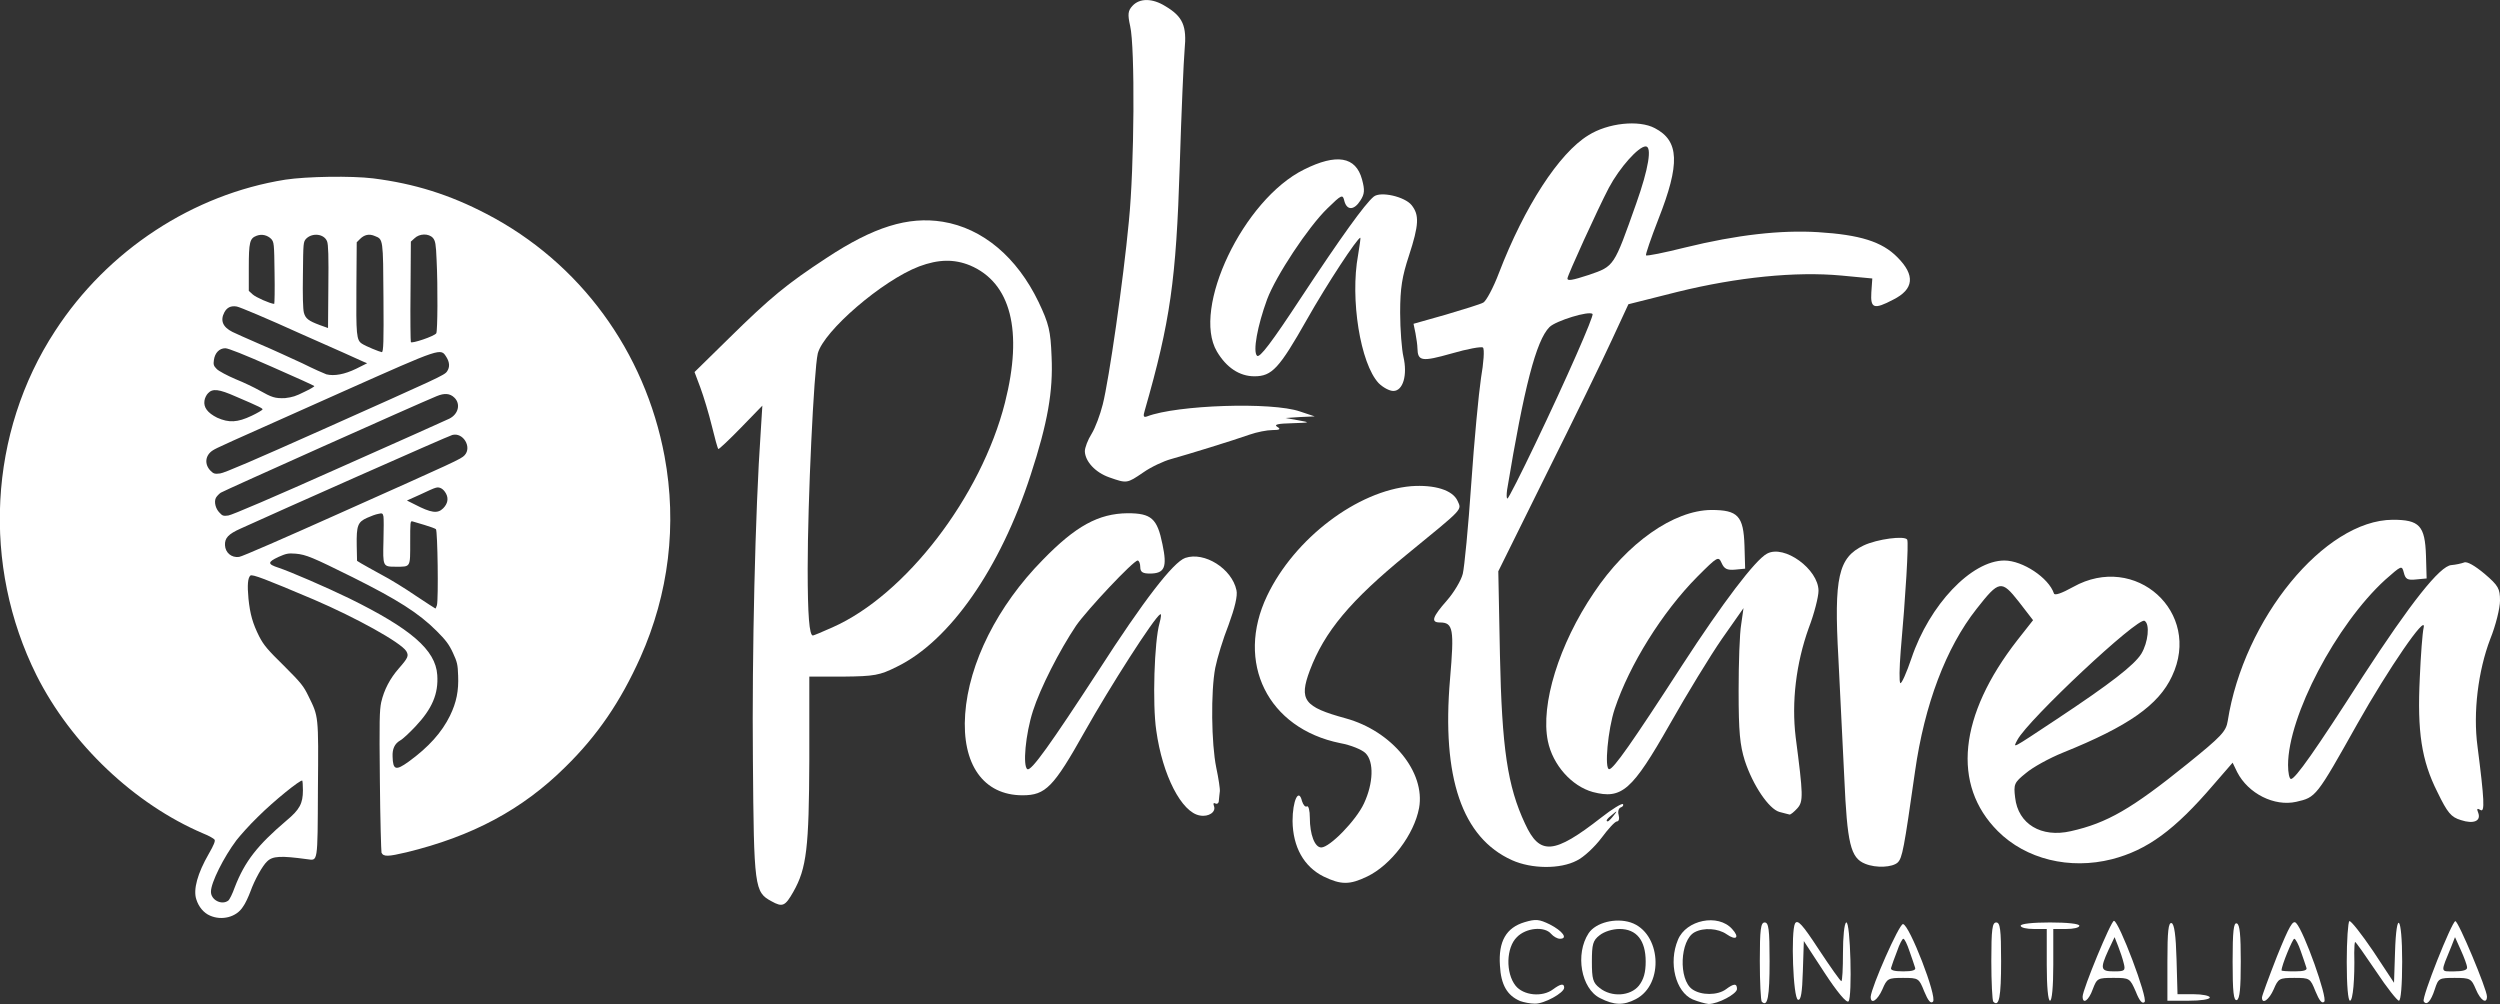<?xml version="1.0" encoding="utf-8"?>
<!-- Generator: Adobe Illustrator 24.1.0, SVG Export Plug-In . SVG Version: 6.00 Build 0)  -->
<svg version="1.1" id="Capa_1" xmlns="http://www.w3.org/2000/svg" xmlns:xlink="http://www.w3.org/1999/xlink" x="0px" y="0px"
	 viewBox="0 0 766.7 307.9" style="enable-background:new 0 0 766.7 307.9;" xml:space="preserve">
<rect x="0" y="0" width="766.7" height="307.9" fill="#333333" stroke="none"/>
<style type="text/css">
	.st0{fill:#ffffff;}
	.st1{fill:#ffffff;}
</style>
<g id="layer101_1_">
	<path class="st0" d="M466.2,307c-4-1.7-5.9-5-6.2-10.9c-0.5-7.4,1.9-11.6,7.6-13.3c3.4-1,4.4-0.9,7.7,0.7c3.9,2,5.7,4.4,3.1,4.4
		c-0.8,0-2-0.7-2.7-1.5c-2-2.4-7.7-1.9-10.5,1c-3.3,3.2-3.5,11-0.4,14.9c2.4,3,8.2,3.6,11.5,1.1c2.3-1.7,3.4-1.9,3.4-0.5
		c0,1.6-6.2,5-9,4.9C469.3,307.8,467.3,307.4,466.2,307z"/>
	<path class="st0" d="M490.7,306.1c-5.8-2.9-7.7-13.5-3.5-19.9c2.2-3.3,8.3-4.8,12.9-3.3c9.3,3.1,10.4,18.9,1.6,23.5
		C497.9,308.4,495,308.3,490.7,306.1z M502.6,302.3c1.5-1.9,2.1-4.1,2.1-7.4c0-6.5-2.8-10-8-10c-2.2,0-4.7,0.8-6.1,1.9
		c-2.1,1.6-2.4,2.8-2.4,8.1s0.3,6.5,2.4,8.1C494.2,305.9,500,305.5,502.6,302.3z"/>
	<path class="st0" d="M519.1,306.5c-5.2-2.3-7.5-11.2-4.5-18.3c2.5-6.1,12.3-8.1,16.6-3.3c2.4,2.6,1.3,3.7-1.7,1.6
		c-2.6-1.8-7-2.1-9.8-0.6c-4.5,2.4-5,14.5-0.7,17.5c2.7,1.9,7.7,1.9,10.3,0c2.4-1.8,3.4-1.9,3.4-0.1c0,1.5-5.8,4.6-8.7,4.6
		C523,307.8,520.8,307.2,519.1,306.5z"/>
	<path class="st0" d="M540.3,307.2c-0.3-0.3-0.6-6-0.6-12.5c0-9.8,0.3-11.8,1.5-11.8c1.2,0,1.5,2,1.5,11.9
		C542.7,305.7,542.1,309,540.3,307.2z"/>
	<path class="st0" d="M559.6,298.4l-6.4-9.8l-0.3,9.2c-0.2,6.7-0.6,9.1-1.5,8.8c-1.5-0.5-2.2-20.9-0.9-23.4c0.8-1.3,2.2,0.2,7.3,8
		c3.5,5.3,6.6,9.7,6.9,9.7c0.3,0,0.5-3.9,0.5-8.7c0-4.9,0.4-9,1-9.3c1.3-0.6,1.9,23,0.7,24.2C566.3,307.7,563.4,304.2,559.6,298.4z"
		/>
	<path class="st0" d="M590.1,304c-1.6-4-1.7-4.1-6.5-4.1c-4.6,0-4.9,0.2-6.3,3.5c-1.5,3.4-3.6,4.8-3.6,2.3c0.2-3,8.7-22.3,9.9-22.3
		c1.9,0,10.6,22.4,9.2,23.8C592.1,307.9,591.3,306.9,590.1,304z M587.3,296.7c-0.2-0.7-1-3-1.7-5c-0.7-2.1-1.5-3.8-1.9-3.8
		c-0.3,0-1.2,1.7-1.9,3.8c-0.8,2-1.6,4.3-1.8,5c-0.4,0.8,0.7,1.2,3.7,1.2C586.6,297.9,587.7,297.5,587.3,296.7z"/>
	<path class="st0" d="M611.3,307.2c-0.3-0.3-0.6-6-0.6-12.5c0-9.8,0.3-11.8,1.5-11.8c1.2,0,1.5,2,1.5,11.9
		C613.7,305.7,613.1,309,611.3,307.2z"/>
	<path class="st0" d="M655,304.1c-1.8-4.1-1.9-4.2-6.8-4.2c-4.9,0-5.1,0.1-6.4,3.5c-1.2,3.4-3.1,4.8-3.1,2.2
		c0-2.1,8.7-23.2,9.6-23.2c1.5,0,10.5,23.8,9.4,24.9C657,308,656.1,306.9,655,304.1z M651.3,295.4c-0.3-1.3-1.1-3.7-1.7-5.2
		l-1.1-2.8l-1.9,4c-2.6,5.7-2.4,6.5,1.7,6.5C651.6,297.9,651.9,297.7,651.3,295.4z"/>
	<path class="st0" d="M710.1,304c-1.6-4-1.7-4.1-6.5-4.1c-4.6,0-4.9,0.2-6.3,3.5c-1.4,3.2-3.6,4.8-3.6,2.5c0-0.5,2.1-6.2,4.6-12.6
		c3.8-9.4,4.9-11.3,5.9-10.2c2.4,2.5,9.7,23,8.6,24.1C712.1,307.9,711.3,306.9,710.1,304z M707.3,296.7c-0.2-0.7-1-3-1.7-5
		c-0.7-2.1-1.6-3.8-2-3.8c-0.5,0-3.9,8.2-3.9,9.7c0,0.2,1.8,0.3,4.1,0.3C706.7,297.9,707.7,297.5,707.3,296.7z"/>
	<path class="st0" d="M743.3,307.1c-0.7-1.1,8.6-24.4,9.7-24.6c0.9-0.1,9.7,20.9,9.7,23.1c0,2.5-2,1.2-3.4-2.2
		c-1.4-3.3-1.7-3.5-6.5-3.5s-5,0.1-6.1,3.5C745.5,307.1,744.2,308.5,743.3,307.1z M756.6,296.7c0-0.7-0.9-3.1-1.9-5.3l-1.8-4
		l-1.1,2.8c-3.4,8.3-3.5,7.7,0.9,7.7C755.3,297.9,756.7,297.5,756.6,296.7z"/>
	<path class="st0" d="M627.7,295.9v-11h-4c-2.2,0-4-0.4-4-1s3.7-1,9-1c5.3,0,9,0.4,9,1s-1.8,1-4,1h-4v11c0,6.7-0.4,11-1,11
		C628.1,306.9,627.7,302.6,627.7,295.9z"/>
	<path class="st0" d="M664.7,294.8c0-9.2,0.3-12,1.3-11.7c0.8,0.3,1.3,3.7,1.5,11.1l0.3,10.7h4.9c2.8,0,5,0.5,5,1c0,0.6-2.8,1-6.5,1
		h-6.5V294.8z"/>
	<path class="st0" d="M684.7,294.9c0-9.3,0.3-12.1,1.3-11.7c0.9,0.3,1.2,3.5,1.2,11.7s-0.3,11.4-1.2,11.8
		C685,307,684.7,304.2,684.7,294.9z"/>
	<path class="st0" d="M719.7,295c0-6.6,0.4-12.2,0.8-12.5c0.4-0.3,3.7,3.9,7.3,9.2l6.4,9.7l0.3-9.2c0.4-13.7,2.2-11.5,2.2,2.7
		c0,7.1-0.4,12-1,12c-0.5,0-3.7-4-7-9c-3.3-4.9-6.2-9-6.4-9s-0.3,1.5-0.3,3.3c0.2,8-0.4,14.7-1.3,14.7
		C720.1,306.9,719.7,302.3,719.7,295z"/>
	<path class="st0" d="M236.6,276.4c-5.2-2.8-5.4-4.1-5.7-43.5c-0.3-32.1,0.7-76.2,2.4-100.5l0.5-8l-6.6,6.8
		c-3.7,3.8-6.8,6.7-6.9,6.5c-0.2-0.1-1.1-3.4-2-7.1c-0.9-3.7-2.5-9-3.5-11.7l-1.8-4.8l10.6-10.4c12.7-12.5,17.7-16.6,29.9-24.6
		c14.4-9.5,25-12.8,35.6-11.1c12.3,2,22.8,10.9,29.4,24.6c3.2,6.7,3.7,8.9,4,16.8c0.5,10.6-1.2,20.3-6.4,36.2
		c-9.3,28.7-24.8,51-41.1,58.9c-5.2,2.6-6.8,2.9-16.3,3h-10.5V233c-0.1,26.9-0.8,33.3-4.9,40.5C240.8,277.9,240,278.3,236.6,276.4z
		 M255.3,192.4c22.4-9.9,45.6-40.1,52.9-68.9c5.6-22.1,1.8-36.8-10.7-42.1c-4.9-2-9.7-1.9-15.6,0.3c-11.3,4.3-29.3,19.8-31.1,26.7
		c-1.2,5.1-3.1,45.1-3.1,66c0,14.3,0.5,20.5,1.6,20.5C249.5,194.9,252.2,193.8,255.3,192.4z"/>
	<path class="st0" d="M405.9,268.8c-6-3-9.4-9-9.5-17c0-6.3,1.9-10.3,2.9-6.1c0.4,1.2,1,1.9,1.5,1.6c0.5-0.3,0.9,1.3,0.9,3.5
		c0,5.1,1.5,9.1,3.5,9.1c2.6,0,10.7-8.3,13.1-13.5c2.9-6.2,3.1-12.8,0.5-15.4c-1.1-1.1-4.5-2.5-7.8-3.1
		c-22.2-4.5-32.2-24.7-22.4-45.2c8.4-17.6,27.7-32.2,44.2-33.6c7.2-0.5,12.7,1.2,14.2,4.5c1.3,2.9,2.1,2-15.5,16.4
		c-17.4,14.2-25.3,23.7-29.8,35.6c-3.4,9.1-1.8,11.2,11,14.7c14.2,3.9,24.5,16.5,22.5,27.5c-1.5,8.1-8.6,17.5-15.9,21
		C413.9,271.4,411.3,271.4,405.9,268.8z"/>
	<path class="st0" d="M463.7,263.8c-15.3-6.9-21.6-25.3-19-55.6c1.3-15.2,1-17.3-3.1-17.3c-2.9,0-2.3-1.7,2.1-6.7
		c2.2-2.5,4.4-6.2,4.9-8.2s1.7-14.4,2.6-27.6s2.3-27.8,3-32.5c0.8-4.6,1.1-8.8,0.6-9.3c-0.4-0.4-4.8,0.4-9.6,1.8
		c-9.2,2.6-10.4,2.4-10.5-1.6c0-0.9-0.3-3-0.6-4.6l-0.6-2.9l9.9-2.8c5.4-1.6,10.6-3.2,11.5-3.7c0.9-0.5,3.1-4.6,4.8-9.1
		c7.8-20.3,18.4-36.7,27.4-42.2c6-3.8,15.5-4.8,20.4-2.2c7.5,3.9,7.8,10.9,1.1,27.9c-2.3,5.9-4,10.9-3.8,11.1
		c0.2,0.3,5.6-0.8,12-2.4c15.9-3.9,29.3-5.4,40.8-4.7c12.8,0.8,19.6,2.9,24.3,7.7c5.5,5.5,5.1,9.8-1.3,13c-5.9,3.1-7,2.7-6.7-2.2
		l0.3-4.3l-9.5-0.9c-14-1.3-31.9,0.5-50.2,5l-15.1,3.8l-5.1,11c-2.8,6.1-11.8,24.6-20,41l-14.8,29.9l0.5,25.6
		c0.6,28.6,2.3,40.3,7.7,51.8c4.5,9.8,8.8,9.5,23.4-1.9c3.3-2.6,6.3-4.4,6.6-4.1c0.3,0.3,0,0.8-0.6,1c-0.7,0.2-1,1.3-0.7,2.3
		c0.3,1.1,0.1,2-0.5,2s-2.7,2.3-4.7,5c-2.1,2.8-5.5,6-7.6,7C478.5,266.6,469.7,266.5,463.7,263.8z M494.8,250.2
		c1.3-1.6,1.2-1.7-0.3-0.4c-1.7,1.3-2.2,2.1-1.4,2.1C493.3,251.9,494.1,251.1,494.8,250.2z M470.8,136.2c9.6-20,18.1-39.4,17.6-39.9
		c-1-1.1-11.3,2.1-13.2,4c-4.1,4.1-7.8,18.5-13,49.9c-0.2,1.5-0.2,2.7,0.1,2.7S466.4,145.4,470.8,136.2z M487.3,84.3
		c7.8-2.7,7.6-2.4,14.5-21.9c3.8-10.7,4.9-17.5,2.9-17.5c-2.2,0-8,6.5-11.3,12.7c-3.5,6.7-12.7,26.9-12.7,27.8
		C480.7,86.2,482.1,86,487.3,84.3z"/>
	<path class="st0" d="M572,264.9c-4.5-1.8-5.5-6.2-6.4-26.5c-0.5-10.4-1.3-26.9-1.8-36.5c-1.4-24.9,0-30.9,7.7-34.6
		c4.2-2,12.7-3.1,13.4-1.8c0.5,0.9-0.5,17.5-2,34.2c-0.4,5.1-0.5,9.5-0.1,9.8c0.4,0.2,1.9-3.2,3.4-7.6c5.5-16.4,18.4-30,28.5-30
		c5.6,0,13.6,5.3,15.2,10.1c0.2,0.7,2.3,0,5.9-2c19.1-10.7,39.6,7.8,30.3,27.4c-4.1,8.8-13.3,15.3-33.4,23.4
		c-4.2,1.7-9.3,4.5-11.4,6.3c-3.6,2.9-3.8,3.4-3.3,7.5c0.9,8.1,8,12.4,17.1,10.3c11.1-2.5,18.6-6.8,35.8-20.7
		c10.4-8.4,11.8-9.9,12.3-13.1c4.9-31.3,29.7-61.6,50.6-61.7c8.2,0,9.9,1.8,10.2,11l0.2,7l-3.2,0.3c-2.7,0.3-3.3-0.1-3.8-2.1
		c-0.6-2.3-0.7-2.2-5.7,2.2c-15,13.7-29.8,41.8-29.8,56.8c0,2.4,0.4,4.3,0.9,4.3c1.3,0,7.4-8.6,22-31.4c14.7-22.6,23.7-34,27.2-34.2
		c1.3-0.1,3.1-0.5,3.9-0.8c0.9-0.4,3.3,1,6.3,3.5c4.2,3.6,4.7,4.5,4.7,8.2c0,2.3-1.3,7.6-3,11.8c-3.7,9.7-5.3,22.5-3.9,32.9
		c2.1,16.4,2.3,20.4,0.9,19.5c-1-0.6-1.2-0.4-0.7,0.8c1,2.6-1.4,3.6-5.3,2.3c-3-0.9-4.1-2.2-7.2-8.6c-4.9-9.7-6.2-18.6-5.4-35
		c0.3-6.9,0.8-13.8,1.2-15.5c0.9-4.4-10.9,12.8-20.3,29.5c-12.7,22.6-12.7,22.6-18.8,24c-6.7,1.5-14.7-2.5-18.1-9.1l-1.4-2.9
		l-5.9,6.8c-11.9,13.9-20.3,20-31.1,22.8c-13,3.3-26.4,0-35-8.6c-14.2-14.2-12-35.5,6-58.6l4.8-6.1l-4.4-5.7
		c-5.3-6.7-6-6.6-12.9,2.2c-9.4,11.9-16,29.4-18.9,49.9c-3.4,23.9-3.9,26.5-5.3,27.9C580.4,266,575.4,266.3,572,264.9z M630.7,220.6
		c16.6-11,23.8-16.6,26-20.1c2.1-3.5,2.7-9.1,1-10.1c-2-1.3-35.7,30.3-39,36.5C617.3,229.6,616.5,230,630.7,220.6z"/>
	<path class="st0" d="M368,250.1c-5.6-0.9-11.5-12.3-13.4-26.1c-1.2-8.1-0.6-27.3,1-32.9c0.5-1.8,0.6-3,0.2-2.7
		c-1.9,1.1-15.4,22.2-23.1,35.9c-9.6,17.1-12,19.6-19.1,19.6c-12,0-18.7-9.5-17.6-24.9c1.1-15.6,9.9-33.2,23.8-47.3
		c10.1-10.4,17.1-14.2,26-14.3c7.3,0,9.1,1.6,10.7,9.5c1.5,7.1,0.7,9-3.9,9c-2.2,0-2.9-0.5-2.9-2c0-1.1-0.4-2-0.8-2
		c-1.3,0-15.5,15.1-18.9,20c-5.1,7.6-11,19.2-13.2,26.1c-2.3,7.1-3.2,17.1-1.7,17.9c1.2,0.6,7.1-7.7,21.7-30.1
		c13.9-21.6,23-33.4,26.7-34.7c5.9-2,14.3,3.3,15.7,9.9c0.4,1.7-0.5,5.4-2.4,10.6c-1.7,4.3-3.5,10.2-4.1,13.2
		c-1.4,7.3-1.2,23.3,0.3,30.6c0.7,3.3,1.2,6.6,1.1,7.3c-0.1,0.6-0.2,1.9-0.3,2.8c0,0.8-0.5,1.2-1.1,0.9c-0.5-0.3-0.7,0-0.4,0.8
		C373,249,370.7,250.6,368,250.1z"/>
	<path class="st0" d="M545.7,249c-3.2-0.9-8.1-8.1-10.6-15.7c-1.5-4.8-1.9-8.8-1.9-21.4c0-8.5,0.3-17.7,0.8-20.5l0.7-4.9l-6.6,9.4
		c-3.6,5.2-10.8,17-16,26.2c-11.6,20.4-14.7,23.1-23.6,20.8c-6.5-1.8-12.3-8.3-13.8-15.6c-2.3-11.2,3.4-29.7,14.1-45.5
		c10.2-15.3,24.5-25.3,36-25.4c8.2,0,9.9,1.8,10.2,11l0.2,7l-3.1,0.3c-2.4,0.2-3.3-0.2-4.1-2c-1-2.2-1.2-2.1-7.5,4.2
		c-10.7,10.8-20.8,27-25.3,40.5c-2.1,6.3-3.2,18.5-1.7,18.5c1.3,0,7-8.1,22.4-31.9c12.4-19.1,22.4-32.3,26-34.2
		c5.3-2.9,15.8,4.8,15.8,11.4c0,1.8-1.3,7-3,11.4c-3.9,10.9-5.3,22.7-4,33.5c2.3,17.7,2.4,19.7,0.5,21.8c-1,1.1-2.1,2-2.4,1.9
		C548.5,249.7,547.1,249.4,545.7,249z"/>
	<path class="st0" d="M340.2,146.4c-4.3-1.5-7.4-4.9-7.5-8c0-1.1,0.9-3.5,2.1-5.4c1.1-1.8,2.6-5.8,3.4-9c1.9-7.5,6.3-38,8-56.1
		c1.7-16.8,1.9-53.5,0.4-59.9c-0.8-3.6-0.7-4.7,0.7-6.2c2.2-2.4,6.1-2.4,10.1,0.1c5.4,3.2,6.6,6.1,5.9,13.3
		c-0.3,3.4-1,19.5-1.5,35.7c-1.1,35-2.9,47.7-10.7,74.9c-0.6,1.9-0.4,2.3,0.7,1.9c9.1-3.5,38.3-4.5,46.9-1.5l4.5,1.5l-4.5,0.2
		l-4.5,0.3l4,0.7c3.8,0.7,3.7,0.7-2,0.9c-4.3,0.1-5.6,0.4-4.5,1.1c1.2,0.7,0.8,1-1.5,1c-1.6,0-4.7,0.6-7,1.4
		c-5.1,1.8-18.7,6-24.1,7.5c-2.2,0.6-6.1,2.4-8.5,4.1C345.6,148.3,345.6,148.3,340.2,146.4z"/>
	<path class="st0" d="M422.8,117.5c-5.6-6-8.8-25.8-6.3-39.3c0.5-2.9,0.8-5.3,0.7-5.3c-0.9,0-10.3,14.3-16.4,25.1
		c-8.5,15-10.7,17.4-16.1,17.4c-4.6,0-8.6-2.7-11.5-7.6c-7.8-13.2,8.1-46.6,26.7-55.8c10-5,15.9-4,17.8,3c0.9,3.3,0.8,4.5-0.5,6.5
		c-1.9,3-4.1,3.1-4.9,0.2c-0.5-2.2-0.8-2.1-5.2,2.2c-5.9,5.7-15.8,20.7-18.5,27.9c-3,8.2-4.4,16-3.1,17.3c0.8,0.8,4.5-4.1,13.5-17.8
		c12.2-18.5,19.6-28.8,22.3-31c2.1-1.7,9.5,0,11.6,2.6c2.4,3,2.3,6-0.8,15.5c-2.1,6.4-2.7,9.9-2.7,17.5c0,5.2,0.5,11.3,1,13.5
		c1.3,5.6-0.1,10.5-3.1,10.5C426.1,119.9,424.1,118.8,422.8,117.5z"/>
</g>
<g>
	<g id="layer101_2_">
		<path class="st1" d="M64.4,280.8c-1.9-0.8-3.5-2.7-4.2-5c-1-3,0.4-8,3.8-13.9c1.5-2.6,2.1-4,1.8-4.4c-0.2-0.3-1.7-1.2-3.5-1.9
			c-21.1-9-40.5-27.4-51.1-48.5c-16.8-33.7-14.7-74.4,5.7-105.6C33,76.7,59.2,59.6,87.5,55.1c6.6-1,20.3-1.2,26.9-0.4
			c12.7,1.6,23.5,5,34.8,10.9c28.7,14.9,48.6,42.2,54.6,74.3c3.9,21,1.3,42.2-7.4,61.7c-6.1,13.6-13.2,24-23,33.6
			c-13.2,13.1-28.6,21.3-48.8,26.2c-5.5,1.3-7,1.4-7.6,0.1c-0.1-0.4-0.4-10.3-0.5-22c-0.2-18.8-0.1-21.6,0.4-24.1
			c0.9-3.9,2.7-7.3,5.4-10.4c2.9-3.3,3.1-3.9,2.3-5.3c-1.7-2.7-15.5-10.3-28.3-15.8c-15.1-6.4-18.8-7.8-19.5-7.4
			c-0.8,0.7-1,2.9-0.6,7.1c0.5,4.8,1.3,7.6,3.3,11.6c1.4,2.7,2.6,4.1,7.6,9c5.3,5.3,6,6.2,7.5,9.3c3.1,6.3,3.1,5.7,2.9,28.5
			c-0.1,23.1,0,21.9-3.3,21.5c-8.1-1.1-10.6-1-12.3,0.7c-1.4,1.3-3.8,5.6-5.1,9.2c-0.6,1.6-1.6,3.8-2.3,4.7
			C72.5,281.3,68,282.4,64.4,280.8z M70,276.2c0.4-0.3,1.3-2.1,2-4.1c3.1-8,7-12.9,15.8-20.4c4.1-3.4,5.1-5.3,5.1-9.3
			c0-1.5-0.1-2.9-0.2-3c-0.5-0.4-8.8,6.3-13.6,11.1c-2.6,2.5-5.5,5.8-6.6,7.2c-3.9,5.2-7.8,13-7.8,15.7C64.6,276,68,277.7,70,276.2z
			 M125.3,233.6c6.2-4.5,10.2-9,12.7-14.1c2-4.1,2.7-7.7,2.5-12.3c-0.1-3.4-0.3-4.2-1.6-7c-1.2-2.6-2.2-3.9-5-6.7
			c-5.5-5.5-12-9.6-25.8-16.5c-12.3-6.1-14.2-6.9-17.4-7.2c-2.4-0.2-3,0-5.3,1c-3.4,1.6-3.4,2.2,0,3.3c3.6,1.2,14.5,5.9,21.7,9.4
			c18.9,9.3,26.5,15.8,27,23.5c0.4,5.8-1.6,10.4-6.7,15.8c-1.8,1.9-3.9,3.9-4.7,4.3c-1.7,1-2.4,2.6-2.3,4.9
			C120.5,236.2,121.4,236.4,125.3,233.6z M134,185.6c0.5-2,0.2-22.7-0.3-23.3c-0.2-0.2-1.8-0.8-3.5-1.3c-1.6-0.5-3.3-1-3.7-1.1
			c-0.7-0.2-0.7,0.3-0.7,6.4c0,7.8,0.2,7.5-4.4,7.5c-4,0-4,0-3.8-8c0.1-3.5,0.1-6.8,0-7.4c-0.2-1-0.4-1.1-1.6-0.8
			c-0.7,0.1-2.3,0.7-3.4,1.2c-2.9,1.3-3.3,2.4-3.2,8.5l0.1,4.7l1.3,0.8c0.7,0.4,3.5,2,6.1,3.4c2.7,1.4,7.4,4.3,10.6,6.5
			c3.2,2.1,5.9,3.9,6,3.9C133.6,186.7,133.8,186.2,134,185.6z M104.2,157.4c35.8-16,37.2-16.6,38.3-17.8c2.3-2.5-0.5-7.1-3.8-6.2
			c-1,0.2-54.4,23.9-64.9,28.7c-3.8,1.7-4.9,2.9-4.8,5.1c0.1,2.3,2,3.9,4.3,3.6C74,170.8,87.9,164.7,104.2,157.4z M104,143.5
			c17.8-7.9,33-14.7,33.8-15.1c2.8-1.4,3.5-4.5,1.6-6.4c-1.4-1.4-3.1-1.5-5.5-0.5c-6.1,2.5-65.3,29-66.2,29.6
			c-0.6,0.4-1.3,1.2-1.5,1.6c-0.6,1.2-0.1,3.3,1.1,4.5c0.9,1,1.2,1.1,2.7,0.9C71,158,84.1,152.4,104,143.5z M135.9,155.9
			c1.4-1.4,1.7-3,0.9-4.5c-0.8-1.5-2-2.2-3.2-1.8c-0.5,0.1-2.7,1.1-4.8,2.1l-4,1.8l2.4,1.2C132.2,157.3,134.2,157.6,135.9,155.9z
			 M98.8,131.8c35.8-16,37.5-16.7,38.3-17.9c0.9-1.3,0.8-2.8-0.2-4.4c-1.8-2.8-1.2-3-31.3,10.4c-38.6,17.2-39,17.4-40.3,18.2
			c-2.4,1.5-2.7,4.3-0.7,6.3c0.9,0.9,1.3,1,2.9,0.8C68.7,145.1,78.2,141,98.8,131.8z M77.2,127.5c1.7-0.8,3.2-1.7,3.3-1.9
			c0.2-0.3-0.7-0.8-8.2-4c-5.2-2.3-7.1-2.5-8.5-1c-0.5,0.5-1,1.5-1.1,2.3c-0.3,2,0.9,3.7,3.9,5.2C70.2,129.7,72.8,129.6,77.2,127.5z
			 M93.3,120.2c1.7-0.8,3.1-1.6,3.1-1.8c0-0.1-5.9-2.8-13-5.9c-8.6-3.8-13.4-5.7-14.3-5.7c-1.8,0-3.2,1.4-3.5,3.6
			c-0.2,1.4-0.1,1.8,0.9,2.8c0.6,0.6,3.2,2,5.8,3.1c2.5,1,5.8,2.6,7.2,3.4c3.9,2.2,4.8,2.5,7.9,2.4
			C89.8,121.8,90.7,121.5,93.3,120.2z M109.2,113.1l3.4-1.7l-1.2-0.5c-0.6-0.3-9.3-4.2-19.3-8.6c-9.9-4.5-18.7-8.2-19.5-8.3
			c-1.8-0.3-3,0.3-3.8,1.8c-1.3,2.5-0.5,4.5,2.5,6c0.8,0.4,4.6,2.1,8.3,3.7c3.8,1.6,9.6,4.3,13.1,5.9c3.4,1.7,6.8,3.2,7.4,3.4
			C102.5,115.4,105.7,114.8,109.2,113.1z M117.6,91.4c-0.1-18.2-0.1-18-2.6-19c-1.8-0.8-3.3-0.4-4.6,0.9l-1,1L109.3,88
			c-0.1,14.7,0,16.3,1.7,17.4c1.2,0.8,5.4,2.5,6.1,2.6C117.6,107.9,117.7,104.8,117.6,91.4z M133.8,102.2c0.4-0.6,0.5-14.3,0.1-22.4
			c-0.2-5.1-0.4-5.9-1.1-6.8c-1.3-1.5-4.2-1.4-5.7,0.1l-1.1,1l-0.1,15.2c-0.1,8.3,0,15.4,0.1,15.6
			C126.1,105.5,133.3,103.1,133.8,102.2z M100.3,74c-0.9-2.3-4.5-2.7-6.4-0.8c-0.9,1-0.9,1.2-1,11c-0.1,6.3,0,10.6,0.3,11.7
			c0.5,1.8,1.4,2.5,4.9,3.8l2.5,0.9l0.1-12.7C100.8,78.8,100.7,74.9,100.3,74z M84.2,83.7c-0.1-9.2-0.2-9.4-1-10.4
			c-1.2-1.2-2.9-1.6-4.5-1c-2.1,0.8-2.4,1.9-2.4,9.8v7.1l1.2,1.1c1,0.9,5.3,2.8,6.6,2.9C84.2,93.1,84.3,88.8,84.2,83.7z"/>
	</g>
</g>
</svg>
